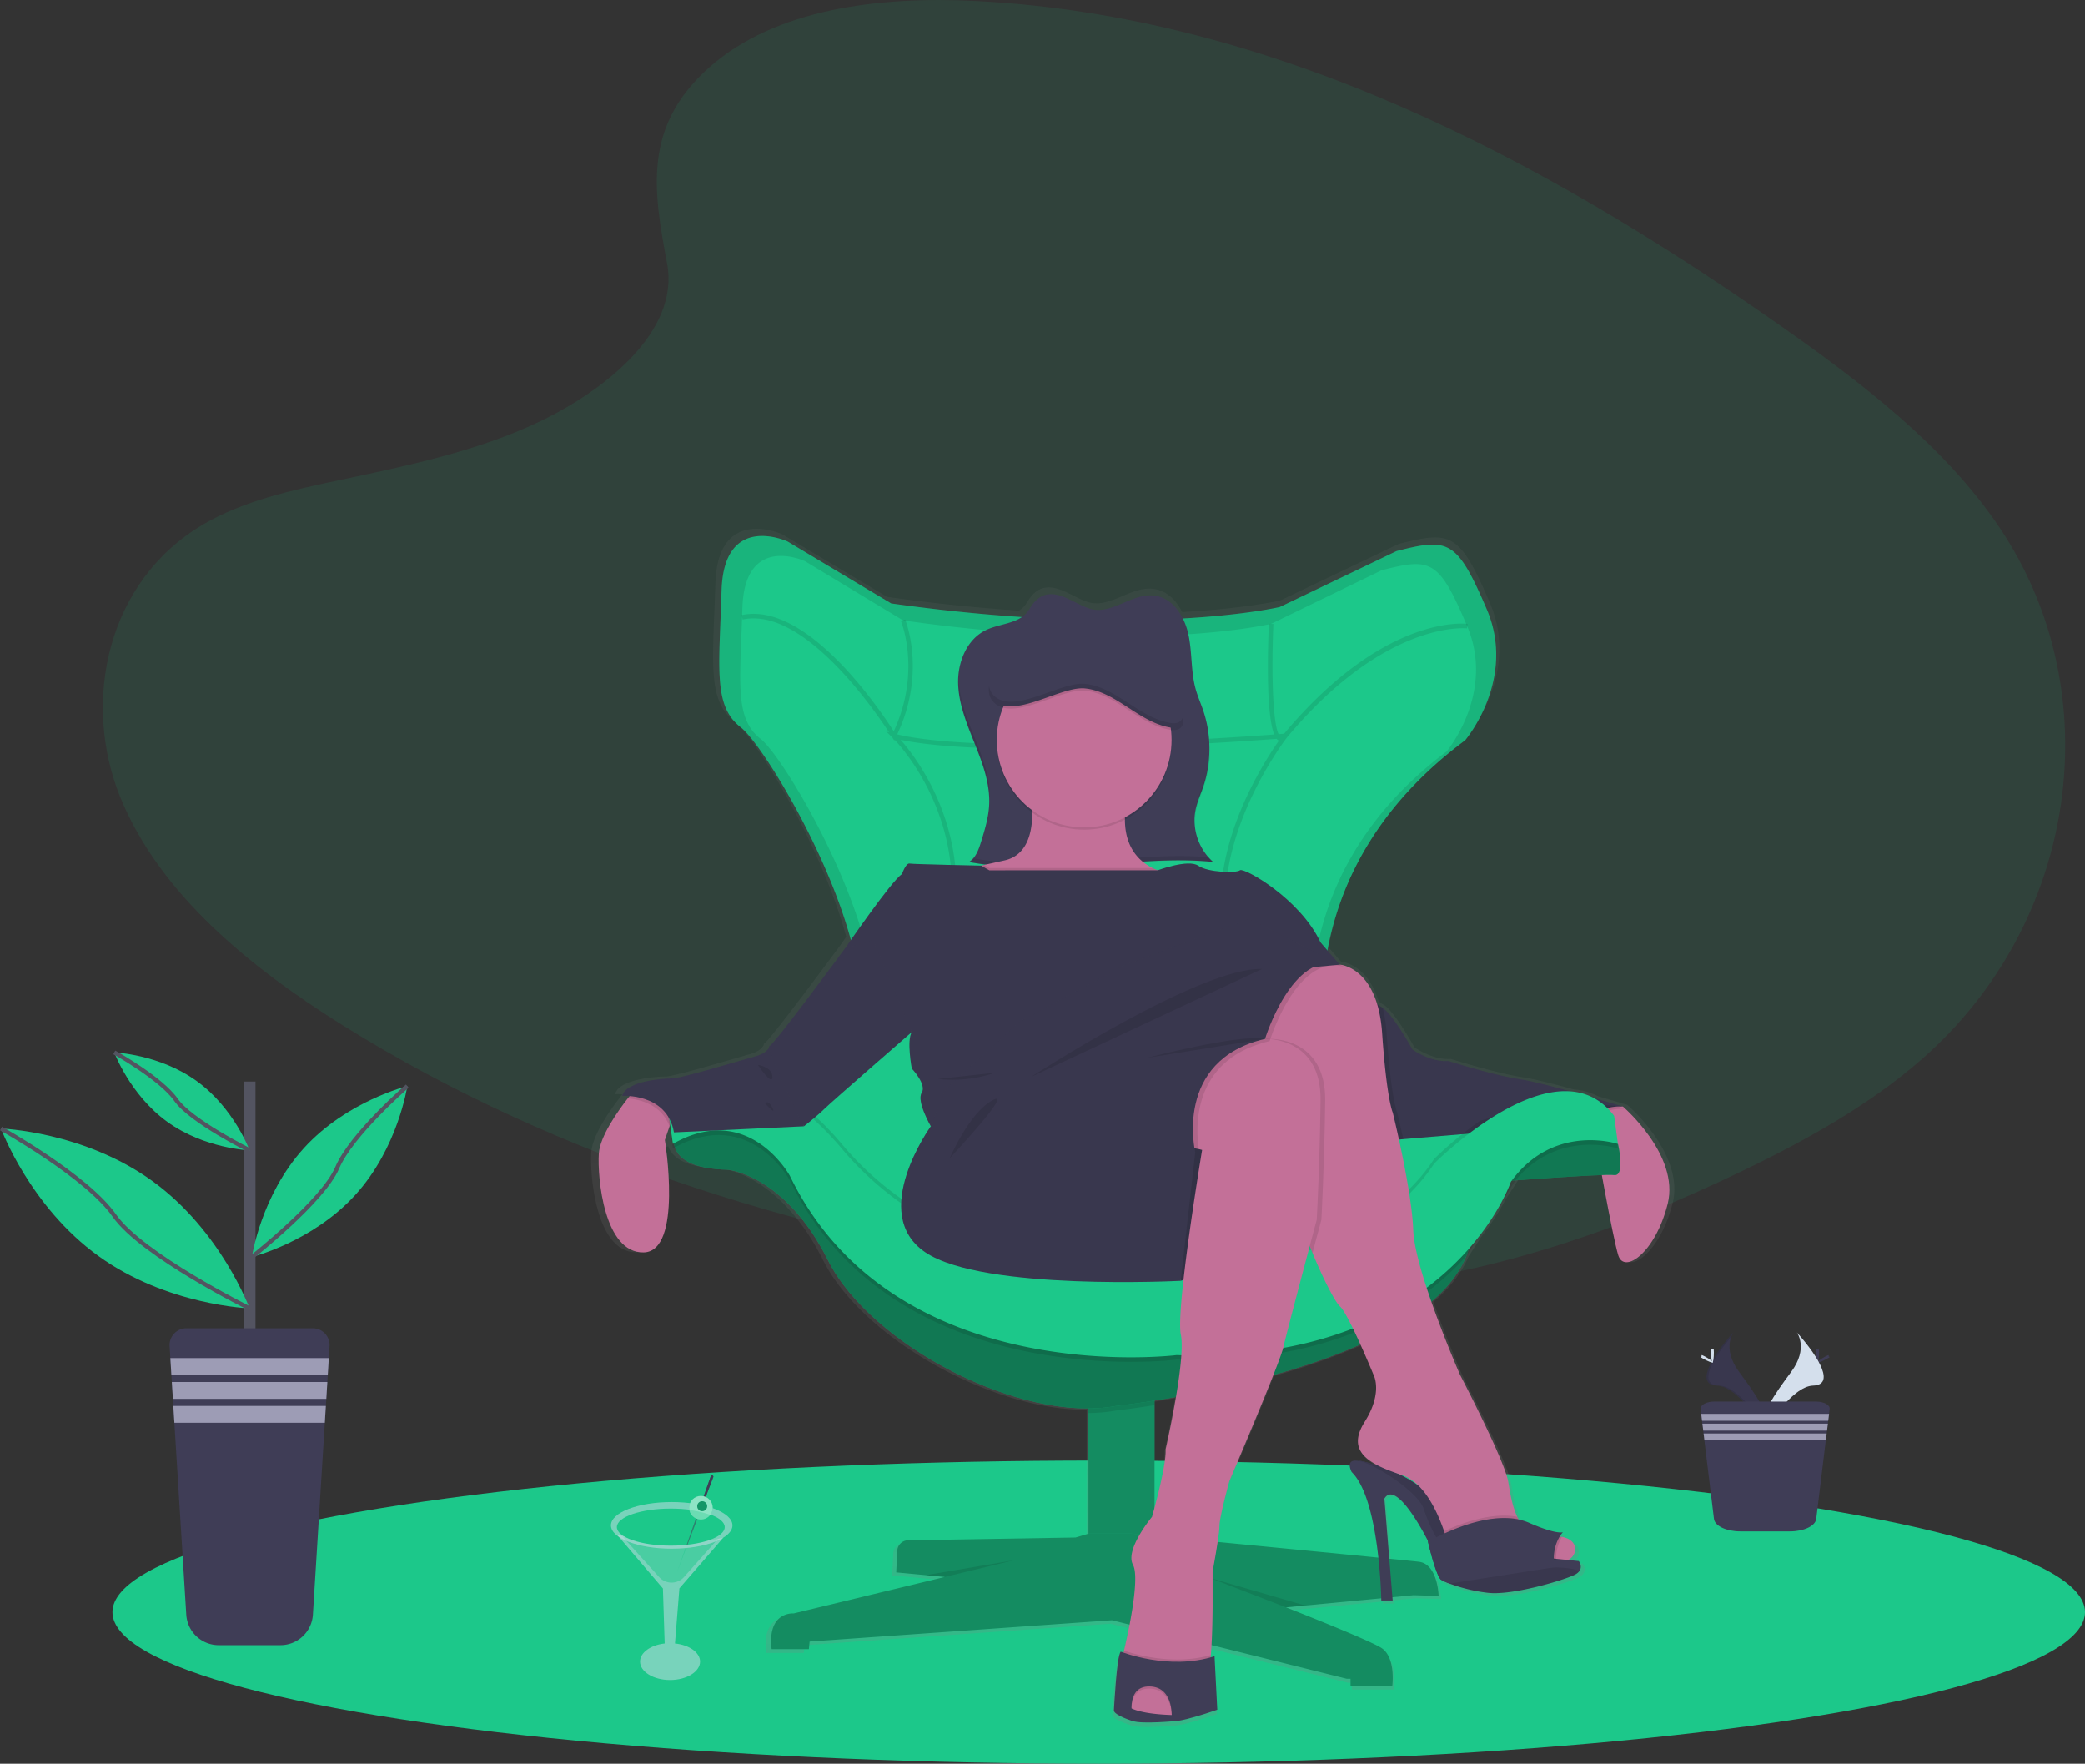 <svg id="7a902b72-7dab-4964-bf32-5a965dfd6621" data-name="Layer 1" xmlns="http://www.w3.org/2000/svg" xmlns:xlink="http://www.w3.org/1999/xlink" width="1004.9" height="850" viewBox="0 0 1004.9 850"><rect x="0" y="0" width="1004.9" height="850" fill="#333333" stroke="none"/><defs><linearGradient id="b3f98676-38ea-4a23-ad16-ce5e5a151daa" x1="643.26" y1="857.32" x2="643.26" y2="279.85" gradientUnits="userSpaceOnUse"><stop offset="0" stop-color="gray" stop-opacity="0.25"/><stop offset="0.54" stop-color="gray" stop-opacity="0.12"/><stop offset="1" stop-color="gray" stop-opacity="0.1"/></linearGradient></defs><title>powerful</title><path d="M439,57.59C471.1,29,521.46,23.17,567.31,25.45c144,7.15,274,76.67,386.4,155.3,40.71,28.46,80.78,59.14,107.2,98.34,53.78,79.8,37.83,190.35-37,256.09-25.44,22.36-56.29,39.51-88,54.71-56.31,27-117.06,48.72-181,54.9-45.57,4.4-91.7.82-137-5.32-126.58-17.17-250.83-55.13-355-120.07-45.68-28.49-88.73-63.9-107.55-110S148.74,305,195.38,277.67c19.29-11.28,42.35-16.38,64.93-21.16,33.23-7,67-14,97-28.3,31-14.78,67.66-43.38,61.53-76.11C412.25,117,407,86.15,439,57.59Z" transform="translate(-97.31 -25)" fill="#1cc88a" opacity="0.1"/><ellipse cx="529.55" cy="776.95" rx="475.35" ry="73.05" fill="#1cc88a"/><path d="M881.65,557.5s-6.1-1.85-14.21-4.18A28.36,28.36,0,0,0,856,550.1c-9.57-2.63-19.4-5.13-24.72-5.91-12.59-1.85-34.82-8.87-34.82-8.87-8.52.74-17.41-5.55-17.41-5.55s-9.19-16.64-14.53-20.3a4,4,0,0,0-.67-.41,12.65,12.65,0,0,1-2.1-1.53c-5.49-17.9-17.48-19-18.1-19.06h0c-2.32-2.63-4.42-5.05-6-6.93,6.18-33.42,24.67-70.73,67.16-102.27,0,0,25.24-29.54,10.57-63.72s-18.78-34.75-44-28.38L714.37,314.4s-16.08,3.82-47.3,5.58c-2.6-5.21-6.64-9.52-12.19-10.86-11.7-2.82-21.9,9.43-33.13,6.06-8.57-2.57-18.92-12.68-27.34-2.89-1.19,1.38-2,3.07-3.12,4.49a12.61,12.61,0,0,1-2.76,2.51c-19.14-1.26-40.39-3.36-63.7-6.63l-50.46-30.12s-31.1-14.48-32.27,23.75-4.11,56.18,9.38,66.61c9.78,7.55,41.72,59.18,53.68,103.57-1.76,2.52-2.85,4.11-2.85,4.11s-34.09,46.23-36.68,47.34c-.17.07-.24.32-.23.7-.5,1.08-2,3.15-6.81,4.48-6.67,1.85-36.3,10.72-40.38,10.72s-22.59,1.11-24.45,8.51a25.59,25.59,0,0,1,3.51.07l-.89,1.13c-5.06,6.5-13.58,18.61-14.1,26.9-.75,11.83,2.59,48.44,21.86,48.07s10.37-54.72,10.37-54.72l2.26-6.64.06-.16,1.56,10.93c.34-.19.67-.38,1-.54,1.75,5.32,8.1,10.53,26.06,10.89,0,0,27.78,2.59,48.53,44,18.83,37.6,81.33,72.45,127.06,72.19v60.93l-6.29,1.85-81.67,1.4a5.34,5.34,0,0,0-5.26,5.09l-.5,10.52L551,786.47,477.3,804.22s-13-1.11-10.75,17.38h18.16l.37-3.7,147.44-10.35,8.53,2.12c-1.19,6.23-2.39,11.31-2.7,12.64l-.09.34s0,.24-.12.68c-.87-.3-1.36-.5-1.36-.5-2,2.28-3.15,26.07-3.33,28.48s9.26,5.31,9.26,5.31c4.28,1.57,20.89,0,20.89,0v0c5.49-.32,20.22-5.48,20.22-5.48l-1.3-26.07c-.64.21-1.28.4-1.92.58q.06-.55.12-1.14c.13-1.53.24-3.17.34-4.86L747,836h1.85v3.33h20.38s1.85-14.05-5.56-18.49-46.31-19.6-46.31-19.6l9.32-.88h0l37.15-3.53c0,.66,0,1,0,1h5.55l-.12-1.55,10.31-1,12.22.37s-.37-15.53-9.63-16.64c-1.6-.2-6.86-.73-14.44-1.49l-2.41-29.27c5.91-10,21.12,20.33,21.12,20.33s.06.23.15.61c.73,3.11,4.14,17,6.45,18.59l.07,0a32,32,0,0,0,4,1.83,80.14,80.14,0,0,0,18.56,4.45c11.86,1.49,37.79-6.28,42.67-8.87a6.14,6.14,0,0,0,2.08-1.72c1.65-2.34-.29-4.87-.29-4.87l-5.21-.53c4.58-2.07,5.46-9.76-3.09-11.22-.33-.06-.67-.1-1-.14a13.59,13.59,0,0,1,1.54-2.13c-4.45.85-16.31-4.53-16.31-4.53a27.41,27.41,0,0,0-5.32-1.68l-.13-.23c-.18-.33-.35-.67-.51-1-2.56-5.37-3.53-12-4.41-17-1.85-10.73-23.52-52.14-23.52-52.14s-7.55-17.24-14-35.54c7.67-6.55,13.59-13.87,17-22l0,0,6.36-9.78a119,119,0,0,0,11.25-17.29l6.47-9.94h0c12.06-.88,31.89-2.26,42.08-2.59,2.92,15.83,6.46,34.17,8.06,39.15,3,9.25,18.16-1.48,24.08-25.14S881.65,557.5,881.65,557.5ZM653.26,752.59v-52c3.17-.5,6.66-1.09,10.41-1.76-2.24,13.27-5,25.41-5,25.41C658.91,730.73,655.27,745.17,653.26,752.59Zm118.67-16.37,1.92.64a21,21,0,0,1,8.16,5.25A65.8,65.8,0,0,0,771.93,736.22Zm-11.79-47.81s4.45,8.51-4.44,22.56c-6.67,10.54-2.71,16.72,6.89,21.49a76.29,76.29,0,0,0-9.66-2.63l.47.27c-7.82-1.71-4,5.27-4,5.27,7.77,7.54,11.37,26.59,13,41.7-20.4-2-52.46-5.13-78.37-7.63a68.33,68.33,0,0,0,.88-7.81c0-4.44,4.82-21.82,4.82-21.82s13.85-32.25,21.49-51.67a315.57,315.57,0,0,0,42.35-14.86C757.14,681.11,760.14,688.41,760.14,688.41Z" transform="translate(-97.31 -25)" fill="url(#b3f98676-38ea-4a23-ad16-ce5e5a151daa)"/><rect x="524.59" y="666.63" width="31.85" height="91.17" fill="#1cc88a"/><rect x="524.59" y="666.63" width="31.85" height="91.17" opacity="0.3"/><path d="M529.76,772.38l-.5,10.42L552.7,785l-72.87,17.58s-12.81-1.1-10.61,17.21h17.94l.36-3.66,145.73-10.26,113.14,28.2h1.83v3.29h20.14s1.83-13.91-5.5-18.3-45.76-19.41-45.76-19.41l61.51-5.86,12.08.37s-.36-15.38-9.52-16.48-138.46-13.55-138.46-13.55H621.9L615.67,766,535,767.33A5.3,5.3,0,0,0,529.76,772.38Z" transform="translate(-97.31 -25)" fill="#1cc88a"/><path d="M653.75,691.63V702.2c-11.47,1.83-18.67,2.61-18.67,2.61A73.76,73.76,0,0,1,621.9,706V691.63Z" transform="translate(-97.31 -25)" opacity="0.1"/><path d="M901.09,605.16c-5.86,23.43-20.87,34.05-23.81,24.89-2.66-8.35-10.84-54.55-12.23-62.53-.13-.76-.21-1.18-.21-1.18l-1.46-9.51,12.4,1.12,3.7.34S906.94,581.72,901.09,605.16Z" transform="translate(-97.31 -25)" fill="#c37098"/><path d="M424.18,566.41s-12.81,21.6,24.17,22.33c0,0,27.46,2.56,48,43.57s93.37,78.72,138.77,70.3c0,0,152-16.4,170.17-75.78l12.54-32.23s52-4,57.48-3.3,1.83-15,1.83-15l-13.55-9.88-32.22,5.49-36.61,33.68L680.48,659.41,570.27,643.66s-87.14-56-87.87-58.58-35.15-26-35.15-26Z" transform="translate(-97.31 -25)" fill="#1cc88a"/><path d="M422.91,553.89v5.5L420,567.83l-2.24,6.57s8.78,53.83-10.25,54.19S385.19,592.7,385.92,581c.52-8.21,8.94-20.2,13.94-26.63,2.13-2.76,3.64-4.5,3.64-4.5Z" transform="translate(-97.31 -25)" fill="#c37098"/><path d="M529.76,772.38l-.5,10.42L552.7,785l-72.87,17.58s-12.81-1.1-10.61,17.21h17.94l.36-3.66,145.73-10.26,113.14,28.2h1.83v3.29h20.14s1.83-13.91-5.5-18.3-45.76-19.41-45.76-19.41l61.51-5.86,12.08.37s-.36-15.38-9.52-16.48-138.46-13.55-138.46-13.55H621.9L615.67,766,535,767.33A5.3,5.3,0,0,0,529.76,772.38Z" transform="translate(-97.31 -25)" opacity="0.3"/><path d="M424.18,566.41s-12.81,21.6,24.17,22.33c0,0,27.46,2.56,48,43.57s93.37,78.72,138.77,70.3c0,0,152-16.4,170.17-75.78l12.54-32.23s52-4,57.48-3.3,1.83-15,1.83-15l-13.55-9.88-32.22,5.49-36.61,33.68L680.48,659.41,570.27,643.66s-87.14-56-87.87-58.58-35.15-26-35.15-26Z" transform="translate(-97.31 -25)" opacity="0.4"/><path d="M842.32,560.76l-31.32,35c-74.82,86.6-215.75,54.48-265,47.6s-74.44-82-74.44-82a18.93,18.93,0,0,0,5.6-.23c8.29-1.42,23.83-8.28,32.88-38.77,12.76-43-42.34-136.5-55.68-146.82s-10.44-28.1-9.28-66S476.94,286,476.94,286l49.88,29.82c122.37,17.21,187.33,1.72,187.33,1.72l56.25-26.95c24.94-6.31,29-5.74,43.5,28.1s-10.44,63.09-10.44,63.09c-84.09,62.51-73.07,148-59.74,179.51,9,21.25,50.58,13.62,76.79,6.37C833.22,564.19,842.32,560.76,842.32,560.76Z" transform="translate(-97.31 -25)" fill="#1cc88a"/><path d="M842.32,560.76l-31.32,35c-74.82,86.6-215.75,54.48-265,47.6s-74.44-82-74.44-82a18.93,18.93,0,0,0,5.6-.23c8.29-1.42,23.83-8.28,32.88-38.77,12.76-43-42.34-136.5-55.68-146.82s-10.44-28.1-9.28-66S476.94,286,476.94,286l49.88,29.82c122.37,17.21,187.33,1.72,187.33,1.72l56.25-26.95c24.94-6.31,29-5.74,43.5,28.1s-10.44,63.09-10.44,63.09c-84.09,62.51-73.07,148-59.74,179.51,9,21.25,50.58,13.62,76.79,6.37C833.22,564.19,842.32,560.76,842.32,560.76Z" transform="translate(-97.31 -25)" opacity="0.1"/><path d="M831.33,558.53,801.68,592c-70.85,82.93-204.31,52.17-251,45.58s-70.48-78.54-70.48-78.54a17.85,17.85,0,0,0,5.29-.22c7.86-1.36,22.57-7.93,31.14-37.12,12.08-41.2-40.09-130.72-52.72-140.6S454,354.22,455.12,318s30.21-22.52,30.21-22.52L532.56,324c115.88,16.47,177.4,1.65,177.4,1.65l53.27-25.82c23.62-6,27.46-5.49,41.19,26.91s-9.88,60.42-9.88,60.42C714.9,447,725.33,528.88,738,559.08c8.5,20.35,47.89,13,72.71,6.1C822.72,561.82,831.33,558.53,831.33,558.53Z" transform="translate(-97.31 -25)" fill="#1cc88a"/><path d="M879.48,558.29s-13.18-1.1-14.64,8.05L773.67,574,751,575.86l-24-84.25-4.57-16.07,11.35,3.66s4.2,5,9.45,10.92c7.38,8.36,16.85,18.71,19.84,20.2a4.41,4.41,0,0,1,.66.41c5.27,3.62,14.35,20.1,14.35,20.1s8.79,6.23,17.22,5.49c0,0,22,6.95,34.41,8.79S879.48,558.29,879.48,558.29Z" transform="translate(-97.31 -25)" fill="#3f3d56"/><path d="M831.33,558.53,801.68,592c-70.85,82.93-204.31,52.17-251,45.58s-70.48-78.54-70.48-78.54a17.85,17.85,0,0,0,5.29-.22,136,136,0,0,1,17.77,17.8c51.63,61.15,130,57.12,130,57.12s113.5,13.54,155.24-50.17a179.93,179.93,0,0,1,22.19-18.43C822.72,561.82,831.33,558.53,831.33,558.53Z" transform="translate(-97.31 -25)" opacity="0.1"/><path d="M879.48,558.29s-13.18-1.1-14.64,8.05L773.67,574,751,575.86l-24-84.25-4.57-16.07,11.35,3.66s4.2,5,9.45,10.92c7.38,8.36,16.85,18.71,19.84,20.2a4.41,4.41,0,0,1,.66.41c5.27,3.62,14.35,20.1,14.35,20.1s8.79,6.23,17.22,5.49c0,0,22,6.95,34.41,8.79S879.48,558.29,879.48,558.29Z" transform="translate(-97.31 -25)" opacity="0.1"/><path d="M880.58,559.39s-13.18-1.1-14.64,8.05l-.89.08c-.13-.76-.21-1.18-.21-1.18l-1.46-9.51,12.4,1.12Z" transform="translate(-97.31 -25)" opacity="0.1"/><path d="M803.93,630.5c-22,24.26-63.9,52.3-139.56,49.77,0,0-136.2,17.22-186.37-86.4,0,0-19.42-35.6-55.4-15.92l-1,.54-2.2-15.38s32.22-43.21,83.84,17.94,130,57.12,130,57.12S746.75,651.71,788.49,588c0,0,59-59.67,86.78-23.06l1.51,11.11.33,2.44s-28.94-9.53-49.38,15.37Z" transform="translate(-97.31 -25)" opacity="0.1"/><path d="M419.42,560.91s32.22-43.2,83.85,17.94a151.45,151.45,0,0,0,19.42,19.21C572.46,639.1,633.25,636,633.25,636s113.5,13.55,155.24-50.16c0,0,59-59.68,86.78-23.07l1.83,13.55S846,566,825.48,594.6c0,0-29.66,87.87-161.11,83.48,0,0-136.2,17.21-186.37-86.41,0,0-19.77-36.25-56.38-15.38Z" transform="translate(-97.31 -25)" fill="#1cc88a"/><path d="M716.19,378.61l-2.64.21c-2.81-5.54-3.52-30-2.5-53.11l-2.19-.09c-.48,10.87-1.51,43.18,2.57,53.36-25.86,1.92-140.72,9.73-181.7-.06,14.18-29.94,3.95-55.07,3.84-55.33l-2,.85c.1.25,9.85,24.15-3.51,53-6.67-10.44-41.92-62.81-73.3-56l.47,2.15c29-6.32,63.05,42.89,70.53,54.32l-1.34-.34,2.9,2.8,1,1.57.19-.38c5.28,5.68,28.81,33.39,27.53,74.6-.36,11.65,7.34,22.1,22.27,30.24,16.76,9.14,39.57,13.9,60.08,13.9,16.45,0,31.43-3.06,40.6-9.38,7.39-5.09,10.7-12.1,9.59-20.29-6.07-44.69,28.48-89.53,29.06-90.27,47.3-56.61,86.31-52.55,86.7-52.51l.27-2.18C802.93,325.47,764.21,321.34,716.19,378.61Zm-29.84,92.31c1,7.42-1.9,13.54-8.65,18.19-19.68,13.55-69.33,11.21-98.39-4.63-9.87-5.39-21.54-14.65-21.12-28.25,1.21-39.12-19.5-66.35-26.78-74.67,43.66,9.22,157.8,1.29,181.19-.47a2.82,2.82,0,0,0,1.1.87C706.05,392.83,681,431.85,686.35,470.92Z" transform="translate(-97.31 -25)" opacity="0.1"/><polygon points="582.81 760.36 629 773.76 619.79 774.64 582.81 760.36" opacity="0.1"/><polygon points="455.39 759.99 488.71 751.94 446.21 759.13 455.39 759.99" opacity="0.1"/><path d="M422.91,553.89v5.5L420,567.83c-3.88-10.64-14.49-13-20.16-13.47,2.13-2.76,3.64-4.5,3.64-4.5Z" transform="translate(-97.31 -25)" opacity="0.1"/><path d="M476.36,530.83,468.31,529s-.37,3.29-7,5.12-35.88,10.62-39.91,10.62-22.34,1.1-24.17,8.42c0,0,21.61-1.46,24.9,17.58l62.61-2.93Z" transform="translate(-97.31 -25)" fill="#3f3d56"/><path d="M476.36,530.83,468.31,529s-.37,3.29-7,5.12-35.88,10.62-39.91,10.62-22.34,1.1-24.17,8.42c0,0,21.61-1.46,24.9,17.58l62.61-2.93Z" transform="translate(-97.31 -25)" opacity="0.1"/><path d="M752.26,728.91s18.39,10.5,25.4,20.66a194.69,194.69,0,0,1,13,22.83s13.73,6,3.71-15.82S752.26,728.91,752.26,728.91Z" transform="translate(-97.31 -25)" fill="#3f3d56"/><path d="M752.26,728.91s18.39,10.5,25.4,20.66a194.69,194.69,0,0,1,13,22.83s13.73,6,3.71-15.82S752.26,728.91,752.26,728.91Z" transform="translate(-97.31 -25)" fill="#3f3d56"/><path d="M752.26,728.91s18.39,10.5,25.4,20.66a194.69,194.69,0,0,1,13,22.83s13.73,6,3.71-15.82S752.26,728.91,752.26,728.91Z" transform="translate(-97.31 -25)" opacity="0.1"/><path d="M595.58,315.5c-1.17,1.37-2,3-3.07,4.44-4.66,5.79-13.44,5.54-20.12,8.79-9.14,4.45-13.56,15.45-13.3,25.62s4.29,19.8,8.07,29.25,7.42,19.31,6.88,29.46c-.32,6-2.1,11.84-3.87,17.59-1.15,3.72-2.54,7.77-5.88,9.77a187.76,187.76,0,0,0,30.3,2.92c29.16.45,58.33-5.85,87.35-2.95a27.1,27.1,0,0,1-8.33-25.58c.81-3.64,2.36-7.06,3.57-10.59a57.52,57.52,0,0,0,.11-36.6c-1.18-3.51-2.7-6.91-3.7-10.47-2.3-8.28-1.69-17.09-3.33-25.52s-6.56-17.25-14.91-19.27c-11.56-2.79-21.64,9.33-32.75,6C614.13,315.82,603.91,305.8,595.58,315.5Z" transform="translate(-97.31 -25)" fill="#3f3d56"/><g opacity="0.1"><path d="M677.47,404.35a57.5,57.5,0,0,0,3-19.55,57.56,57.56,0,0,1-3,17.35c-1.21,3.53-2.77,7-3.57,10.59a25.49,25.49,0,0,0-.55,6.63,25.43,25.43,0,0,1,.55-4.43C674.7,411.3,676.26,407.88,677.47,404.35Z" transform="translate(-97.31 -25)"/><path d="M574.36,410c.27-9.81-3.26-19.35-6.92-28.49-3.75-9.38-7.74-18.95-8.05-29,0,.66,0,1.33,0,2,.26,10.16,4.29,19.8,8.06,29.24C570.83,392.18,574.1,401,574.36,410Z" transform="translate(-97.31 -25)"/><path d="M679.88,438.13c-28.25-2.35-56.63,3.58-85,3.15a189.68,189.68,0,0,1-28.15-2.56,8.84,8.84,0,0,1-2.15,1.83,187.76,187.76,0,0,0,30.3,2.92c29.16.45,58.32-5.86,87.34-3A25.16,25.16,0,0,1,679.88,438.13Z" transform="translate(-97.31 -25)"/></g><path d="M641.52,847.12l24.14,4.45L664,854.45s-16.42,1.56-20.65,0S641.52,847.12,641.52,847.12Z" transform="translate(-97.31 -25)" fill="#3f3d56"/><path d="M666.39,642.27s100.1-31.56,96.44-51.7-92.55-25-96.44-19.83S666.39,642.27,666.39,642.27Z" transform="translate(-97.31 -25)" fill="#3f3d56"/><path d="M666.39,642.27s100.1-31.56,96.44-51.7-92.55-25-96.44-19.83S666.39,642.27,666.39,642.27Z" transform="translate(-97.31 -25)" opacity="0.2"/><path d="M666.39,446.61l-19,16.85-24.17,4.39-43.57-5.49-24.53-16.85s4.33-.95,16.48-3.66l9.88-2.19c19.78-4.4,11.72-37,11.72-37s54.19-28.92,47.24,7.69c-3.79,19.95,4.26,28.92,12.38,33A33.17,33.17,0,0,0,666.39,446.61Z" transform="translate(-97.31 -25)" fill="#c37098"/><circle cx="522.54" cy="357.73" r="42.12" opacity="0.1"/><circle cx="522.54" cy="356.63" r="42.12" fill="#c37098"/><path d="M666.39,446.61l-19,16.85-24.17,4.39-43.57-5.49-24.53-16.85s4.33-.95,16.48-3.66l2.56,1.47h78.66A33.17,33.17,0,0,0,666.39,446.61Z" transform="translate(-97.31 -25)" opacity="0.1"/><path d="M612.2,444.42h43.1s14.75-5.5,19.51-2.2,18.31,3.66,20.14,2.2S723.87,458,733.76,479.2L698.61,507,545.93,567.81s-7-12.09-4.4-16.11S536.77,540,536.77,540s-2.56-13.55,0-17.57l-32.22-40.28s22.34-32.59,27.47-35.88c0,0,1.83-5.4,3.66-5.08s34.48,1,34.48,1l4,2.26Z" transform="translate(-97.31 -25)" fill="#3f3d56"/><path d="M612.2,444.42h43.1s14.75-5.5,19.51-2.2,18.31,3.66,20.14,2.2S723.87,458,733.76,479.2l-3.65,2.89L698.61,507,545.93,567.81s-7-12.09-4.4-16.11S536.77,540,536.77,540s-2.56-13.55,0-17.57l-32.22-40.28s22.34-32.59,27.47-35.88c0,0,1.83-5.4,3.66-5.08s34.48,1,34.48,1l4,2.26Z" transform="translate(-97.31 -25)" opacity="0.1"/><path d="M518.1,478.1l-13.55,4S470.87,527.9,468.31,529s16.47,38.81,16.47,38.81,6.59-5.13,9.89-8.42,42.1-37,42.1-37Z" transform="translate(-97.31 -25)" fill="#3f3d56"/><path d="M518.1,478.1l-13.55,4S470.87,527.9,468.31,529s16.47,38.81,16.47,38.81,6.59-5.13,9.89-8.42,42.1-37,42.1-37Z" transform="translate(-97.31 -25)" opacity="0.1"/><path d="M773.67,574,751,575.86l-24-84.25,16.23-1.49c7.38,8.36,16.85,18.71,19.84,20.2a4.41,4.41,0,0,1,.66.41A66.25,66.25,0,0,1,765.62,523c2.2,32,5.12,38.27,5.12,38.27S772,566.43,773.67,574Z" transform="translate(-97.31 -25)" opacity="0.1"/><path d="M849.82,777.24c-.62-.09-1.48-.18-2.53-.28l-1-.09c-13.33-1.16-49.87-2.93-49.87-2.93a92.64,92.64,0,0,0-2.63-9.56c-.14-.45-.3-.92-.46-1.39-3.44-10-9.93-23.72-20.35-27.12-16.84-5.49-26.72-11.72-17.93-25.64s4.39-22.33,4.39-22.33-12.17-29.65-16.33-33.31c-2.46-2.17-8.55-14.34-13.21-25.71-.45-1.1-.9-2.21-1.31-3.3-2.62-6.69-4.54-12.69-4.66-15.67-.34-7.71-14.17-71.81-16.52-82.65-.21-1-.33-1.56-.33-1.56s0-.18-.09-.51c-.64-3.92-4.14-29.79,13.64-33.19l22.48-2.07h0c.75.06,18.19,1.67,20.34,33,2.2,32,5.12,38.27,5.12,38.27s9.16,37,9.89,56.75,22.51,69.57,22.51,69.57,21.42,41,23.26,51.63c.87,5,1.82,11.56,4.35,16.88.16.34.33.67.5,1,2.85,5.35,7.51,9.2,15.66,8.48a23.71,23.71,0,0,1,3.74,0,14.75,14.75,0,0,1,1.59.19C860.27,767.43,856.87,778.21,849.82,777.24Z" transform="translate(-97.31 -25)" fill="#c37098"/><path d="M736,555.31c-.37,30.8-1.83,57.54-1.83,57.54s-1.84,6.85-4.28,16c-3.26-8-5.83-15.51-6-19C723.5,601.49,707,525.7,707,525.7s0-.18-.09-.51l2.28.51S736.32,524.51,736,555.31Z" transform="translate(-97.31 -25)" opacity="0.1"/><path d="M733.76,555.31c-.37,30.8-1.83,57.54-1.83,57.54s-1.41,5.26-3.39,12.73c-4.34,16.33-11.46,43.24-12.72,48.78-1.83,8-26,64.43-26,64.43s-4.77,17.22-4.77,21.61-3.3,22-3.3,22v15.74s0,14.71-.86,24.53c-.08.79-.16,1.55-.23,2.26-.37,3.12-.84,5.45-1.47,6.16-2.55,2.94-13.54,20.51-13.54,20.51s-1.42,0-3.6-.05h0c-5-.15-14.08-.75-19.35-3.15a7.33,7.33,0,0,1-3.74-3c-2.68-5.35-1-18.18-.28-22.81.16-1.08.28-1.72.28-1.72s0-.12.09-.34c.85-3.57,8.11-34.5,4.31-41.4-4-7.32,9.16-23.06,9.16-23.06s6.95-23.81,6.59-32.59c0,0,9.89-43.21,7.32-55.29-.77-3.65-.15-13.17,1.09-24.71,1.61-14.71,4.22-32.7,6.25-45.9,1.65-10.77,2.92-18.36,2.92-18.36s-.61-.19-1.58-.41c-2.54-.58-7.59-1.35-10.51.77-4,2.93-2.57-31.12-2.57-31.12L694.58,523,707,525.7a19.74,19.74,0,0,1,2.52.09C716.27,526.39,734.06,530.32,733.76,555.31Z" transform="translate(-97.31 -25)" fill="#c37098"/><path d="M858.54,782.13a5.91,5.91,0,0,1-2.06,1.7c-4.82,2.57-30.45,10.26-42.17,8.79A79.15,79.15,0,0,1,796,788.21a31.36,31.36,0,0,1-4-1.81l-.06,0c-2.29-1.53-5.66-15.33-6.39-18.4-.08-.39-.14-.61-.14-.61s-15-30-20.87-20.13l4,49.07h-5.49s-.73-48.71-14.28-61.89c0,0-3.92-7.18,4.39-5.12s28.2,15.38,30.4,23.07a72.63,72.63,0,0,0,6,13.51c1.56,2.84,2.76,4.79,2.76,4.79l53.84,5.44,12.07,1.21S860.17,779.81,858.54,782.13Z" transform="translate(-97.31 -25)" fill="#3f3d56"/><path d="M858.54,782.13a5.91,5.91,0,0,1-2.06,1.7c-4.82,2.57-30.45,10.26-42.17,8.79A79.15,79.15,0,0,1,796,788.21a31.36,31.36,0,0,1-4-1.81l-.06,0c11.77-2.1,37.77-6.34,54.49-6C851.56,780.44,855.83,781,858.54,782.13Z" transform="translate(-97.31 -25)" opacity="0.1"/><path d="M846.18,775c0,.6,0,1.23.06,1.88-13.33-1.16-49.87-2.93-49.87-2.93a95.38,95.38,0,0,0-3.09-11c9.62-4.41,23.4-9.16,35.27-6.94,2.79,5.87,7.51,10.25,16.16,9.48a23.71,23.71,0,0,1,3.74,0A20.74,20.74,0,0,0,846.18,775Z" transform="translate(-97.31 -25)" opacity="0.1"/><path d="M847.28,776.09c0,.28,0,.58,0,.87l-1-.09c-13.33-1.16-49.87-2.93-49.87-2.93a92.64,92.64,0,0,0-2.63-9.56c9.48-4.42,23.32-9.34,35.31-7.33,2.85,5.35,7.51,9.2,15.66,8.48a23.71,23.71,0,0,1,3.74,0,14.75,14.75,0,0,1,1.59.19A20.58,20.58,0,0,0,847.28,776.09Z" transform="translate(-97.31 -25)" opacity="0.1"/><path d="M846.18,776.09a24.87,24.87,0,0,0,.35,4.24l-.12,0L796,788.21a31.36,31.36,0,0,1-4-1.81l-.06,0c-2.29-1.53-5.66-15.33-6.39-18.4,1.16-.63,2.52-1.34,4.05-2.1,10.94-5.47,30.43-13.23,44.87-6.92,0,0,11.72,5.33,16.11,4.49C850.56,763.43,846.22,767.92,846.18,776.09Z" transform="translate(-97.31 -25)" fill="#3f3d56"/><path d="M680.67,824.9c-.37,3.12-.84,5.45-1.47,6.16-2.55,2.94-13.54,20.51-13.54,20.51s-1.44,0-3.65-.05c-.29-4.73-2.09-12.53-10.63-12.7-6.75-.13-8.51,4.95-8.72,9.55a7.33,7.33,0,0,1-3.74-3c-2.68-5.35-1-18.18-.28-22.81C643.45,824.23,662.24,830.05,680.67,824.9Z" transform="translate(-97.31 -25)" opacity="0.1"/><path d="M680.9,822.64c-.08.79-.16,1.55-.23,2.26-.37,3.12-.84,5.45-1.47,6.16-2.55,2.94-13.54,20.51-13.54,20.51s-1.42,0-3.6-.05c.07-3.86-.61-14.69-10.68-14.9-7.86-.15-9,6.77-8.72,11.75a7.33,7.33,0,0,1-3.74-3c-2.68-5.35-1-18.18-.28-22.81.16-1.08.28-1.72.28-1.72s0-.12.09-.34C644.37,822.31,662.85,827.78,680.9,822.64Z" transform="translate(-97.31 -25)" opacity="0.1"/><path d="M637.46,821s23.25,9.33,45.22,2.19L684,849S662.9,856.4,662,854c0,0,1.64-16-10.62-16.23s-8.06,16.73-8.06,16.73-9.33-2.88-9.15-5.26S635.51,823.25,637.46,821Z" transform="translate(-97.31 -25)" fill="#3f3d56"/><path d="M745.25,491c-20.82-6.22-33.54,28.36-35.7,34.76-.22.64-.33,1-.33,1-.63.14-1.26.29-1.86.46-35.88,9.41-33.72,42-32.29,51.49-2.54-.58-7.59-1.35-10.51.77-4,2.93-2.57-31.12-2.57-31.12L694.58,523,707,525.7s0-.18-.09-.51c-.64-3.92-4.14-29.79,13.64-33.19l22.48-2.07h0Z" transform="translate(-97.31 -25)" opacity="0.1"/><path d="M553.25,549.87l-7.32,17.94s-30.39,42.11-2.56,60.78,123,13.68,123,13.68l7-62S662.73,536,707,525.7c0,0,13.09-42.61,36-35.76l-43.71-22.09-60,22.34-50.9,27.46Z" transform="translate(-97.31 -25)" fill="#3f3d56"/><path d="M553.25,549.87l-7.32,17.94s-30.39,42.11-2.56,60.78,123,13.68,123,13.68l7-62S662.73,536,707,525.7c0,0,13.09-42.61,36-35.76l-43.71-22.09-60,22.34-50.9,27.46Z" transform="translate(-97.31 -25)" opacity="0.1"/><path d="M555.08,583.19s9.16-21.69,20.51-27.88S555.08,583.19,555.08,583.19Z" transform="translate(-97.31 -25)" opacity="0.1"/><path d="M594.26,544s81.65-53.09,111.31-52Z" transform="translate(-97.31 -25)" opacity="0.1"/><path d="M620.19,357.88c15.16,1.5,26.13,16.4,41.16,18.83a6.78,6.78,0,0,0,3.82-.21c3.84-1.69,2.57-7.4.68-11.14q-4.26-8.42-8.53-16.83c-2.1-4.14-4.3-8.4-7.85-11.4-3-2.5-6.65-4-10.33-5.15-14.46-4.69-30.76-5.87-44.49.64-7.72,3.67-28.52,22.48-17.63,31.53C586.78,372.27,608.74,356.74,620.19,357.88Z" transform="translate(-97.31 -25)" opacity="0.1"/><path d="M620.19,356.78c15.16,1.5,26.13,16.41,41.16,18.83a6.78,6.78,0,0,0,3.82-.21c3.84-1.69,2.57-7.4.68-11.14q-4.26-8.42-8.53-16.83c-2.1-4.14-4.3-8.4-7.85-11.4-3-2.5-6.65-4-10.33-5.15-14.46-4.68-30.76-5.87-44.49.64-7.72,3.67-28.52,22.48-17.63,31.53C586.78,371.17,608.74,355.64,620.19,356.78Z" transform="translate(-97.31 -25)" fill="#3f3d56"/><path d="M549.38,545a63.15,63.15,0,0,0,27.48-3" transform="translate(-97.31 -25)" opacity="0.1"/><path d="M462.59,538.21s7,1,7,5.8S462.59,538.21,462.59,538.21Z" transform="translate(-97.31 -25)" opacity="0.1"/><path d="M466.07,556.82s1.28-2.23,3.48,2S466.07,556.82,466.07,556.82Z" transform="translate(-97.31 -25)" opacity="0.1"/><path d="M665.17,373.2a6.88,6.88,0,0,1-3.82.22c-15-2.43-26-17.33-41.16-18.84-11.46-1.14-33.41,14.39-43.18,6.27a8,8,0,0,1-3-5.34,8.11,8.11,0,0,0,3,7.54c9.77,8.12,31.72-7.41,43.18-6.27,15.15,1.5,26.13,16.41,41.16,18.83a6.79,6.79,0,0,0,3.82-.21c2.17-1,2.7-3.21,2.41-5.66A4.12,4.12,0,0,1,665.17,373.2Z" transform="translate(-97.31 -25)" opacity="0.1"/><path d="M650.17,534.82s44.74-11.7,56.86-9.12Z" transform="translate(-97.31 -25)" opacity="0.1"/><path d="M422.62,817.06l2.14-26.56,21.13-24.41s-23.06,6.2-51.27-1.54l22.19,26,.85,26.51c-6.75.75-11.87,4.37-11.87,8.73,0,4.9,6.48,8.88,14.46,8.88s14.47-4,14.47-8.88C434.72,821.4,429.48,817.75,422.62,817.06Z" transform="translate(-97.31 -25)" fill="#d4dfec" opacity="0.5"/><path d="M397.2,765.38,415,785.07a8,8,0,0,0,6,2.65h0a8,8,0,0,0,6-2.7l16.9-19S422.89,772.23,397.2,765.38Z" transform="translate(-97.31 -25)" fill="#1cc88a" opacity="0.5"/><ellipse cx="323.73" cy="735.15" rx="29.28" ry="11.24" fill="#d4dfec" opacity="0.5"/><ellipse cx="323.3" cy="735.99" rx="25.99" ry="8.93" fill="#1cc88a"/><polyline points="330.74 746.07 326.3 757.72 330.38 746.1" fill="#1cc88a" opacity="0.5"/><path d="M428.24,769.53l11.62-33.06a.66.66,0,0,1,.86-.39h0a.65.65,0,0,1,.36.83l-12.43,32.58" transform="translate(-97.31 -25)" fill="#3f3d56" opacity="0.5"/><path d="M433.16,755.54l6.7-19.07a.66.66,0,0,1,.86-.39h0a.65.65,0,0,1,.36.83l-7.15,18.75" transform="translate(-97.31 -25)" fill="#3f3d56"/><line x1="330.93" y1="744.53" x2="335.85" y2="730.54" fill="#3f3d56" opacity="0.5"/><circle cx="337.81" cy="726.65" r="5.69" fill="#1cc88a"/><circle cx="337.81" cy="726.65" r="5.69" fill="#fff" opacity="0.5"/><circle cx="338.43" cy="725.92" r="2.4" fill="#1cc88a"/><circle cx="338.43" cy="725.92" r="2.4" opacity="0.25"/><path d="M429.56,752.78a5.69,5.69,0,0,0,10.25,2.36A46.36,46.36,0,0,0,429.56,752.78Z" transform="translate(-97.31 -25)" fill="#1cc88a" opacity="0.3"/><rect x="117.46" y="521.25" width="5.68" height="127.9" fill="#535461"/><path d="M256.15,673.76l-.36,5.76-.5,8.13-.21,3.39-.5,8.14-.22,3.39-.5,8.13-5.74,92.48a15.66,15.66,0,0,1-15.63,14.69H202.72a15.66,15.66,0,0,1-15.63-14.69l-5.74-92.48-.5-8.13-.21-3.39-.51-8.14-.21-3.39-.5-8.13-.36-5.76a8.11,8.11,0,0,1,8.1-8.61h60.9A8.11,8.11,0,0,1,256.15,673.76Z" transform="translate(-97.31 -25)" fill="#3f3d56"/><polygon points="158.48 654.52 157.98 662.65 82.61 662.65 82.11 654.52 158.48 654.52" fill="#9d9cb5"/><polygon points="157.77 666.04 157.27 674.18 83.33 674.18 82.82 666.04 157.77 666.04" fill="#9d9cb5"/><polygon points="157.05 677.57 156.55 685.7 84.05 685.7 83.54 677.57 157.05 677.57" fill="#9d9cb5"/><path d="M170.74,594.19c33.09,23.94,46.86,61.37,46.86,61.37s-39.86-1.37-72.95-25.3-46.86-61.37-46.86-61.37S137.66,570.26,170.74,594.19Z" transform="translate(-97.31 -25)" fill="#1cc88a"/><path d="M97.79,568.89s41.38,23,54.66,42,65.15,44.68,65.15,44.68" transform="translate(-97.31 -25)" fill="none" stroke="#535461" stroke-miterlimit="10" stroke-width="2"/><path d="M192.1,546c18,13,25.5,33.4,25.5,33.4s-21.69-.74-39.7-13.77-25.51-33.4-25.51-33.4S174.09,533,192.1,546Z" transform="translate(-97.31 -25)" fill="#1cc88a"/><path d="M152.39,532.2s22.52,12.5,29.75,22.85,35.46,24.32,35.46,24.32" transform="translate(-97.31 -25)" fill="none" stroke="#535461" stroke-miterlimit="10" stroke-width="2"/><path d="M243.77,578.34c-20.68,22.73-25.06,52.44-25.06,52.44s29.16-7.16,49.85-29.89,25.06-52.44,25.06-52.44S264.46,555.6,243.77,578.34Z" transform="translate(-97.31 -25)" fill="#1cc88a"/><path d="M293.62,548.45s-26.95,23.3-33.79,39.36-41.12,43-41.12,43" transform="translate(-97.31 -25)" fill="none" stroke="#535461" stroke-miterlimit="10" stroke-width="2"/><path d="M963.31,667.11s5.78,7.55-2.67,19-15.41,21-12.59,28.15c0,0,12.74-21.18,23.11-21.48S974.72,679.85,963.31,667.11Z" transform="translate(-97.31 -25)" opacity="0.1"/><path d="M963.31,667.11a9.15,9.15,0,0,1,1.18,2.37c10.12,11.89,15.51,23,5.78,23.26-9.06.26-19.93,16.46-22.53,20.55a7.24,7.24,0,0,0,.31.93s12.74-21.18,23.11-21.48S974.72,679.85,963.31,667.11Z" transform="translate(-97.31 -25)" opacity="0.1"/><path d="M974.05,676.74c0,2.66-.3,4.81-.67,4.81s-.66-2.15-.66-4.81.37-1.41.74-1.41S974.05,674.08,974.05,676.74Z" transform="translate(-97.31 -25)" fill="#3f3d56"/><path d="M977.74,679.91c-2.34,1.28-4.37,2.05-4.55,1.72s1.57-1.62,3.91-2.89,1.41-.34,1.59,0S980.07,678.64,977.74,679.91Z" transform="translate(-97.31 -25)" fill="#3f3d56"/><path d="M932.79,667.11s-5.78,7.55,2.66,19,15.41,21,12.6,28.15c0,0-12.74-21.18-23.12-21.48S921.38,679.85,932.79,667.11Z" transform="translate(-97.31 -25)" fill="#3f3d56"/><path d="M963.31,667.11s5.78,7.55-2.67,19-15.41,21-12.59,28.15c0,0,12.74-21.18,23.11-21.48S974.72,679.85,963.31,667.11Z" transform="translate(-97.31 -25)" fill="#d4dfec"/><path d="M932.79,667.11s-5.78,7.55,2.66,19,15.41,21,12.6,28.15c0,0-12.74-21.18-23.12-21.48S921.38,679.85,932.79,667.11Z" transform="translate(-97.31 -25)" opacity="0.1"/><path d="M932.79,667.11a9.15,9.15,0,0,0-1.18,2.37c-10.12,11.89-15.51,23-5.79,23.26,9.06.26,19.93,16.46,22.54,20.55a9.21,9.21,0,0,1-.31.93S935.31,693,924.93,692.74,921.38,679.85,932.79,667.11Z" transform="translate(-97.31 -25)" opacity="0.1"/><path d="M922,676.74c0,2.66.3,4.81.67,4.81s.67-2.15.67-4.81-.37-1.41-.74-1.41S922,674.08,922,676.74Z" transform="translate(-97.31 -25)" fill="#d4dfec"/><path d="M918.36,679.91c2.33,1.28,4.37,2.05,4.55,1.72s-1.58-1.62-3.91-2.89-1.42-.34-1.59,0S916,678.64,918.36,679.91Z" transform="translate(-97.31 -25)" fill="#d4dfec"/><path d="M979.14,704l-.29,2.36-.4,3.33-.17,1.39-.41,3.34-.17,1.39-.41,3.33-4.62,37.9c-.41,3.38-5.94,6-12.61,6H936c-6.68,0-12.2-2.64-12.61-6l-4.63-37.9-.4-3.33-.17-1.39-.42-3.34-.16-1.39-.41-3.33L917,704c-.23-1.91,2.76-3.53,6.54-3.53h49.13C976.38,700.51,979.38,702.13,979.14,704Z" transform="translate(-97.31 -25)" fill="#3f3d56"/><polygon points="881.55 681.4 881.14 684.73 820.34 684.73 819.93 681.4 881.55 681.4" fill="#9d9cb5"/><polygon points="880.97 686.12 880.57 689.46 820.92 689.46 820.51 686.12 880.97 686.12" fill="#9d9cb5"/><polygon points="880.39 690.85 879.99 694.18 821.49 694.18 821.09 690.85 880.39 690.85" fill="#9d9cb5"/></svg>